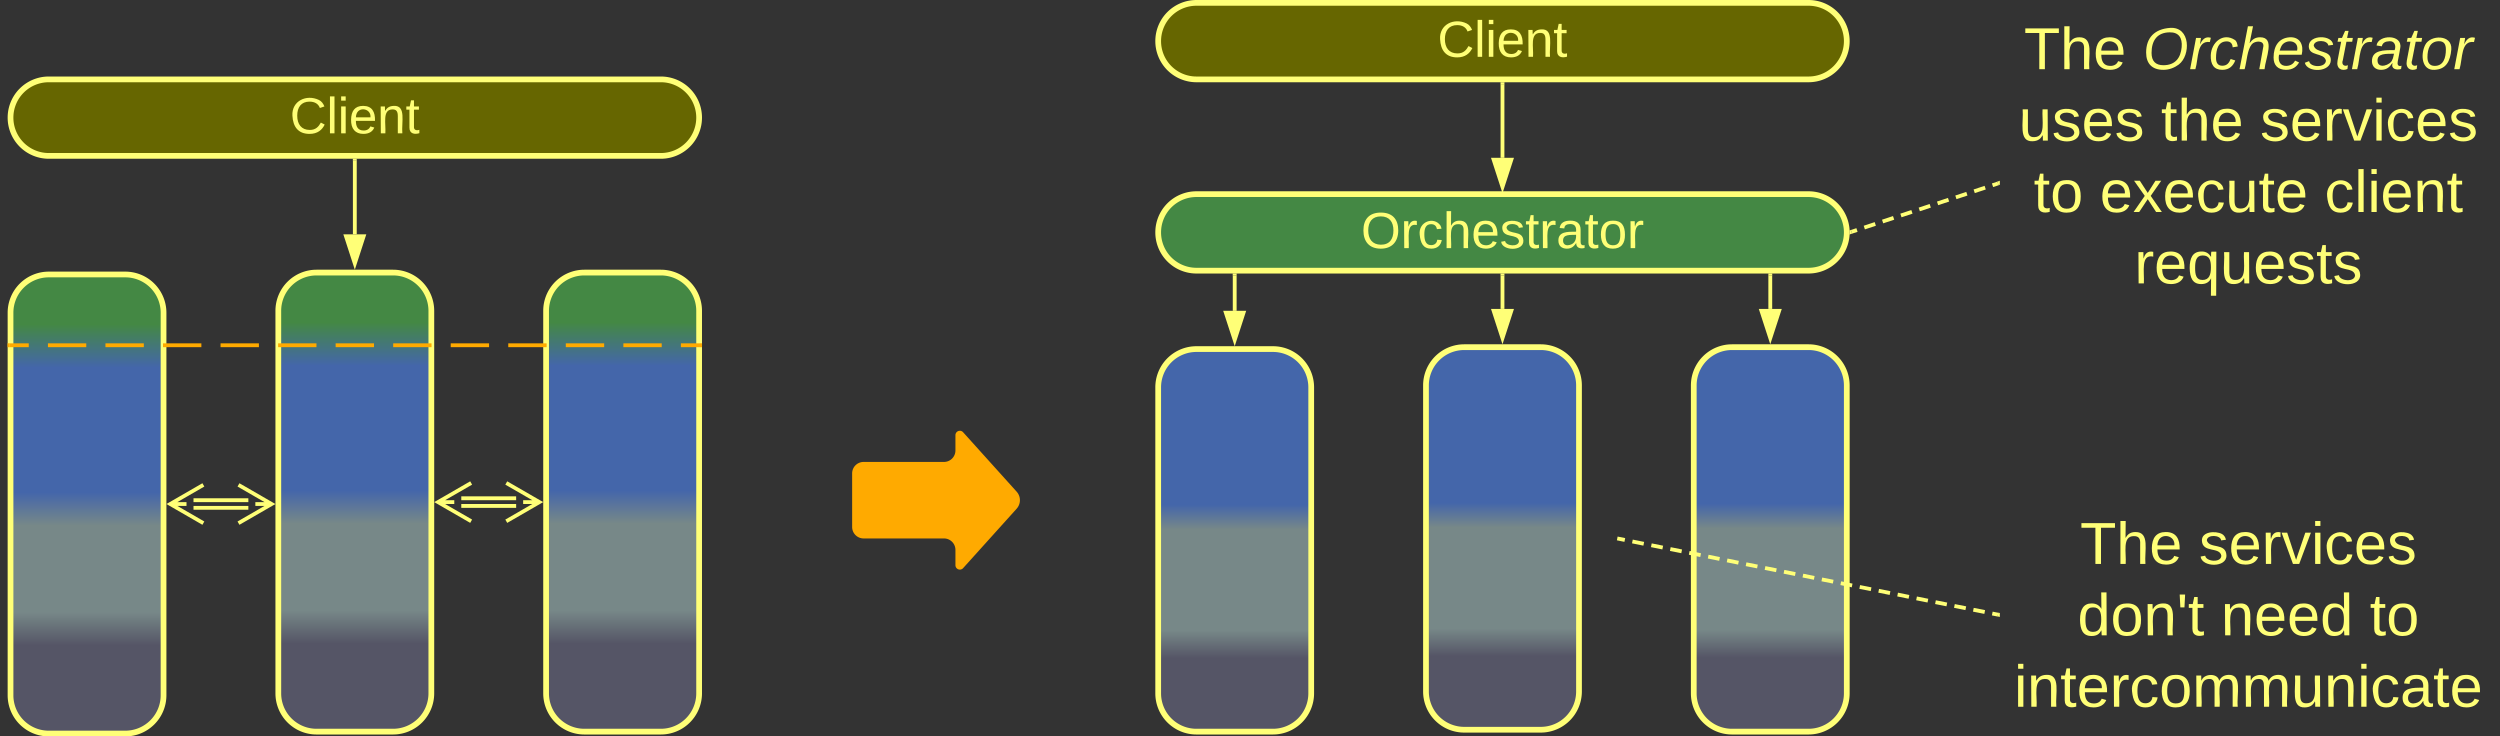 <svg xmlns="http://www.w3.org/2000/svg" xmlns:xlink="http://www.w3.org/1999/xlink" xmlns:lucid="lucid" width="1307" height="385"><rect width="100%" height="100%" fill="#333333" stroke="none"/><g transform="translate(-154.5 -418.5)" lucid:page-tab-id="0_0"><path d="M600 666a6 6 0 0 1 6-6h42a6 6 0 0 0 6-6v-8a2.3 2.3 0 0 1 4-1.54l28 31.08a6.67 6.67 0 0 1 0 8.92l-28 31.08a2.3 2.3 0 0 1-4-1.54v-8a6 6 0 0 0-6-6h-42a6 6 0 0 1-6-6z" fill="#fa0"/><path d="M1200 426a6 6 0 0 1 6-6h248a6 6 0 0 1 6 6v150.17a6 6 0 0 1-6 6h-248a6 6 0 0 1-6-6z" stroke="#ff7" stroke-opacity="0" stroke-width="3" fill="#788" fill-opacity="0"/><use xlink:href="#a" transform="matrix(1,0,0,1,1205,425) translate(7.642 29.67)"/><use xlink:href="#b" transform="matrix(1,0,0,1,1205,425) translate(69.778 29.67)"/><use xlink:href="#c" transform="matrix(1,0,0,1,1205,425) translate(4.963 67.003)"/><use xlink:href="#d" transform="matrix(1,0,0,1,1205,425) translate(79.284 67.003)"/><use xlink:href="#e" transform="matrix(1,0,0,1,1205,425) translate(131.136 67.003)"/><use xlink:href="#f" transform="matrix(1,0,0,1,1205,425) translate(12.741 104.337)"/><use xlink:href="#g" transform="matrix(1,0,0,1,1205,425) translate(47.309 104.337)"/><use xlink:href="#h" transform="matrix(1,0,0,1,1205,425) translate(164.84 104.337)"/><use xlink:href="#i" transform="matrix(1,0,0,1,1205,425) translate(65.414 141.67)"/><path d="M160 582a20 20 0 0 1 20-20h40a20 20 0 0 1 20 20v200a20 20 0 0 1-20 20h-40a20 20 0 0 1-20-20z" stroke="#ff7" stroke-width="3" fill="url(#j)"/><path d="M300 581a20 20 0 0 1 20-20h40a20 20 0 0 1 20 20v200a20 20 0 0 1-20 20h-40a20 20 0 0 1-20-20z" stroke="#ff7" stroke-width="3" fill="url(#k)"/><path d="M440 581a20 20 0 0 1 20-20h40a20 20 0 0 1 20 20v200a20 20 0 0 1-20 20h-40a20 20 0 0 1-20-20z" stroke="#ff7" stroke-width="3" fill="url(#l)"/><path d="M284.34 684h-28.68M284.34 680h-28.68M279.18 672l17.32 10-17.32 10m17.32-10H288M260.82 692l-17.32-10 17.32-10m-17.32 10h8.5M424.34 683h-28.68M424.34 679h-28.68M419.18 671l17.32 10-17.32 10m17.32-10H428M400.82 691l-17.32-10 17.32-10m-17.32 10h8.5" stroke="#ff7" stroke-width="2" fill="none"/><path d="M760 621a20 20 0 0 1 20-20h40a20 20 0 0 1 20 20v160a20 20 0 0 1-20 20h-40a20 20 0 0 1-20-20z" stroke="#ff7" stroke-width="3" fill="url(#m)"/><path d="M900 620a20 20 0 0 1 20-20h40a20 20 0 0 1 20 20v160a20 20 0 0 1-20 20h-40a20 20 0 0 1-20-20z" stroke="#ff7" stroke-width="3" fill="url(#n)"/><path d="M1040 620a20 20 0 0 1 20-20h40a20 20 0 0 1 20 20v161a20 20 0 0 1-20 20h-40a20 20 0 0 1-20-20z" stroke="#ff7" stroke-width="3" fill="url(#o)"/><path d="M760 540a20 20 0 0 1 20-20h320a20 20 0 0 1 20 20 20 20 0 0 1-20 20H780a20 20 0 0 1-20-20z" stroke="#ff7" stroke-width="3" fill="#484"/><use xlink:href="#p" transform="matrix(1,0,0,1,765,525) translate(101.042 23.208)"/><path d="M1122.45 539.7l2.88-.96m3.83-1.27l5.74-1.9m3.83-1.26l5.75-1.9m3.83-1.26l5.75-1.9m3.83-1.26l5.74-1.9m3.84-1.27l5.74-1.9m3.83-1.25l5.74-1.9m3.83-1.27l5.75-1.9m3.83-1.26l2.87-.95" stroke="#ff7" stroke-width="2" fill="none"/><path d="M1122.78 540.6l-1.36.45.1-1.05-.1-1 .75-.25zM1200 515.08l-.67.22-.6-1.85 1.27-.42z" stroke="#ff7" stroke-width=".05" fill="#ff7"/><path d="M160 480a20 20 0 0 1 20-20h320a20 20 0 0 1 20 20 20 20 0 0 1-20 20H180a20 20 0 0 1-20-20z" stroke="#ff7" stroke-width="3" fill="#660"/><use xlink:href="#q" transform="matrix(1,0,0,1,165,465) translate(141.042 23.208)"/><path d="M340 541v-38.5" stroke="#ff7" stroke-width="2" fill="none"/><path d="M340 556.26L335.37 542h9.26z" stroke="#ff7" stroke-width="2" fill="#ff7"/><path d="M340.98 502.53h-1.96v-1.03h1.96z" stroke="#ff7" stroke-width=".05" fill="#ff7"/><path d="M760 440a20 20 0 0 1 20-20h320a20 20 0 0 1 20 20 20 20 0 0 1-20 20H780a20 20 0 0 1-20-20z" stroke="#ff7" stroke-width="3" fill="#660"/><use xlink:href="#q" transform="matrix(1,0,0,1,765,425) translate(141.042 23.208)"/><path d="M940 501v-38.5" stroke="#ff7" stroke-width="2" fill="none"/><path d="M940 516.26L935.37 502h9.26z" stroke="#ff7" stroke-width="2" fill="#ff7"/><path d="M940.98 462.53H939v-1.03H941z" stroke="#ff7" stroke-width=".05" fill="#ff7"/><path d="M940 580v-17.5" stroke="#ff7" stroke-width="2" fill="none"/><path d="M940 595.26L935.37 581h9.26z" stroke="#ff7" stroke-width="2" fill="#ff7"/><path d="M940.98 562.53H939v-1.03H941z" stroke="#ff7" stroke-width=".05" fill="#ff7"/><path d="M800 581v-18.5" stroke="#ff7" stroke-width="2" fill="none"/><path d="M800 596.26L795.37 582h9.26z" stroke="#ff7" stroke-width="2" fill="#ff7"/><path d="M800.98 562.53H799v-1.03H801z" stroke="#ff7" stroke-width=".05" fill="#ff7"/><path d="M1080 580v-17.5" stroke="#ff7" stroke-width="2" fill="none"/><path d="M1080 595.26l-4.63-14.26h9.27z" stroke="#ff7" stroke-width="2" fill="#ff7"/><path d="M1080.98 562.53h-1.95v-1.03h1.95z" stroke="#ff7" stroke-width=".05" fill="#ff7"/><path d="M520.5 599h-10.03m-10.03 0H480.4m-10.04 0H450.3m-10.02 0h-20.06m-10.03 0h-20.06m-10.03 0h-20.04m-10.03 0h-20.06m-10.03 0H299.9m-10.04 0H269.8m-10.02 0h-20.06m-10.03 0h-20.06m-10.03 0h-20.04m-10.03 0H159.5" stroke="#fa0" stroke-width="2" fill="none"/><path d="M521.5 599.98h-1.03V598h1.03zM159.53 599.98h-1.03V598h1.03z" stroke="#fa0" stroke-width=".05" fill="#fa0"/><path d="M1200 686a6 6 0 0 1 6-6h248a6 6 0 0 1 6 6v108a6 6 0 0 1-6 6h-248a6 6 0 0 1-6-6z" stroke="#ff7" stroke-opacity="0" stroke-width="3" fill="#788" fill-opacity="0"/><g><use xlink:href="#r" transform="matrix(1,0,0,1,1205,685) translate(36.981 28.326)"/><use xlink:href="#e" transform="matrix(1,0,0,1,1205,685) translate(99.117 28.326)"/><use xlink:href="#s" transform="matrix(1,0,0,1,1205,685) translate(35.642 65.66)"/><use xlink:href="#t" transform="matrix(1,0,0,1,1205,685) translate(110.654 65.66)"/><use xlink:href="#u" transform="matrix(1,0,0,1,1205,685) translate(188.432 65.66)"/><use xlink:href="#v" transform="matrix(1,0,0,1,1205,685) translate(2.5 102.993)"/></g><path d="M1000.98 700.2l2.97.6m3.96.78l5.95 1.2m3.96.78l5.96 1.2m3.96.78l5.94 1.2m3.96.78l5.94 1.2m3.96.78l5.94 1.2m3.96.78l5.94 1.2m3.96.8l5.95 1.17m3.96.8l5.94 1.18m3.96.8l5.94 1.18m3.96.8l5.94 1.2m3.96.8l5.94 1.18m3.96.8l5.94 1.17m3.96.8l5.95 1.18m3.96.8l5.94 1.2m3.96.78l5.94 1.2m3.96.8l5.94 1.18m3.96.8l5.94 1.18m3.96.8l5.95 1.18m3.95.8l5.94 1.18m3.95.8l2.97.58M1001 700.2l-1-.2" stroke="#ff7" stroke-width="2" fill="none"/><path d="M1200 739v2l-1.2-.25.4-1.9z" stroke="#ff7" stroke-width=".05" fill="#ff7"/><defs><path d="M127-220V0H93v-220H8v-28h204v28h-85" id="w" fill="#ff7"/><path d="M106-169C34-169 62-67 57 0H25v-261h32l-1 103c12-21 28-36 61-36 89 0 53 116 60 194h-32v-121c2-32-8-49-39-48" id="x" fill="#ff7"/><path d="M100-194c63 0 86 42 84 106H49c0 40 14 67 53 68 26 1 43-12 49-29l28 8c-11 28-37 45-77 45C44 4 14-33 15-96c1-61 26-98 85-98zm52 81c6-60-76-77-97-28-3 7-6 17-6 28h103" id="y" fill="#ff7"/><g id="a"><use transform="matrix(0.086,0,0,0.086,0,0)" xlink:href="#w"/><use transform="matrix(0.086,0,0,0.086,18.926,0)" xlink:href="#x"/><use transform="matrix(0.086,0,0,0.086,36.21,0)" xlink:href="#y"/></g><path d="M20-101c0-91 52-143 145-150 126-9 127 168 53 223-23 17-55 32-93 32C57 4 20-33 20-101zm216-33c5-57-18-91-73-90-77 1-110 51-110 125 0 49 23 75 73 75 72-1 104-45 110-110" id="z" fill="#ff7"/><path d="M66-151c12-25 30-51 66-40l-6 26C45-176 58-65 38 0H6l36-190h30" id="A" fill="#ff7"/><path d="M44-68c0 29 11 47 38 47 30 0 42-19 51-41l28 9C148-21 126 4 82 4 31 4 10-29 12-85c3-77 74-140 146-93 12 8 15 23 18 40l-31 5c-1-22-13-36-36-36-52 0-65 49-65 101" id="B" fill="#ff7"/><path d="M67-158c15-20 31-36 64-36 94 0 33 127 27 194h-32l25-140c3-38-53-32-70-12C52-117 51-51 37 0H6l51-261h31" id="C" fill="#ff7"/><path d="M111-194c62-3 86 47 72 106H45c-7 38 6 69 45 68 27-1 43-14 53-32l24 11C152-15 129 4 87 4 38 3 12-23 12-71c0-70 32-119 99-123zm44 81c14-66-71-72-95-28-4 8-8 17-11 28h106" id="D" fill="#ff7"/><path d="M55-144c13 50 104 24 104 88C159 21 15 23 1-39l26-10c6 40 102 42 102-4-13-50-104-23-104-87 0-71 143-71 148-8l-29 4c-5-35-85-37-89 0" id="E" fill="#ff7"/><path d="M51-54c-9 22 5 41 31 30L79-1C43 14 10-4 19-52l22-115H19l5-23h22l19-43h21l-9 43h35l-4 23H73" id="F" fill="#ff7"/><path d="M165-48c-4 18 1 34 23 27l-3 20c-29 8-62 0-52-35h-2C116-14 99 4 63 4 30 4 8-16 8-49c0-68 71-67 138-67 10-26 0-56-31-54-26 1-42 9-47 31l-32-5c8-67 160-71 144 15-5 28-9 54-15 81zM42-50c3 52 80 24 89-6 7-12 7-24 11-38-47 1-103-4-100 44" id="G" fill="#ff7"/><path d="M30-147c31-64 166-65 159 27C183-49 158 1 86 4 9 8 1-88 30-147zM88-20c53 0 68-48 68-100 0-31-11-51-44-50-52 1-68 46-68 97 0 32 13 53 44 53" id="H" fill="#ff7"/><g id="b"><use transform="matrix(0.086,0,0,0.086,0,0)" xlink:href="#z"/><use transform="matrix(0.086,0,0,0.086,24.198,0)" xlink:href="#A"/><use transform="matrix(0.086,0,0,0.086,34.481,0)" xlink:href="#B"/><use transform="matrix(0.086,0,0,0.086,50.037,0)" xlink:href="#C"/><use transform="matrix(0.086,0,0,0.086,67.321,0)" xlink:href="#D"/><use transform="matrix(0.086,0,0,0.086,84.605,0)" xlink:href="#E"/><use transform="matrix(0.086,0,0,0.086,100.16,0)" xlink:href="#F"/><use transform="matrix(0.086,0,0,0.086,108.802,0)" xlink:href="#A"/><use transform="matrix(0.086,0,0,0.086,119.086,0)" xlink:href="#G"/><use transform="matrix(0.086,0,0,0.086,136.37,0)" xlink:href="#F"/><use transform="matrix(0.086,0,0,0.086,145.012,0)" xlink:href="#H"/><use transform="matrix(0.086,0,0,0.086,162.296,0)" xlink:href="#A"/></g><path d="M84 4C-5 8 30-112 23-190h32v120c0 31 7 50 39 49 72-2 45-101 50-169h31l1 190h-30c-1-10 1-25-2-33-11 22-28 36-60 37" id="I" fill="#ff7"/><path d="M135-143c-3-34-86-38-87 0 15 53 115 12 119 90S17 21 10-45l28-5c4 36 97 45 98 0-10-56-113-15-118-90-4-57 82-63 122-42 12 7 21 19 24 35" id="J" fill="#ff7"/><g id="c"><use transform="matrix(0.086,0,0,0.086,0,0)" xlink:href="#I"/><use transform="matrix(0.086,0,0,0.086,17.284,0)" xlink:href="#J"/><use transform="matrix(0.086,0,0,0.086,32.84,0)" xlink:href="#y"/><use transform="matrix(0.086,0,0,0.086,50.123,0)" xlink:href="#J"/></g><path d="M59-47c-2 24 18 29 38 22v24C64 9 27 4 27-40v-127H5v-23h24l9-43h21v43h35v23H59v120" id="K" fill="#ff7"/><g id="d"><use transform="matrix(0.086,0,0,0.086,0,0)" xlink:href="#K"/><use transform="matrix(0.086,0,0,0.086,8.642,0)" xlink:href="#x"/><use transform="matrix(0.086,0,0,0.086,25.926,0)" xlink:href="#y"/></g><path d="M114-163C36-179 61-72 57 0H25l-1-190h30c1 12-1 29 2 39 6-27 23-49 58-41v29" id="L" fill="#ff7"/><path d="M108 0H70L1-190h34L89-25l56-165h34" id="M" fill="#ff7"/><path d="M24-231v-30h32v30H24zM24 0v-190h32V0H24" id="N" fill="#ff7"/><path d="M96-169c-40 0-48 33-48 73s9 75 48 75c24 0 41-14 43-38l32 2c-6 37-31 61-74 61-59 0-76-41-82-99-10-93 101-131 147-64 4 7 5 14 7 22l-32 3c-4-21-16-35-41-35" id="O" fill="#ff7"/><g id="e"><use transform="matrix(0.086,0,0,0.086,0,0)" xlink:href="#J"/><use transform="matrix(0.086,0,0,0.086,15.556,0)" xlink:href="#y"/><use transform="matrix(0.086,0,0,0.086,32.84,0)" xlink:href="#L"/><use transform="matrix(0.086,0,0,0.086,43.123,0)" xlink:href="#M"/><use transform="matrix(0.086,0,0,0.086,58.679,0)" xlink:href="#N"/><use transform="matrix(0.086,0,0,0.086,65.506,0)" xlink:href="#O"/><use transform="matrix(0.086,0,0,0.086,81.062,0)" xlink:href="#y"/><use transform="matrix(0.086,0,0,0.086,98.346,0)" xlink:href="#J"/></g><path d="M100-194c62-1 85 37 85 99 1 63-27 99-86 99S16-35 15-95c0-66 28-99 85-99zM99-20c44 1 53-31 53-75 0-43-8-75-51-75s-53 32-53 75 10 74 51 75" id="P" fill="#ff7"/><g id="f"><use transform="matrix(0.086,0,0,0.086,0,0)" xlink:href="#K"/><use transform="matrix(0.086,0,0,0.086,8.642,0)" xlink:href="#P"/></g><path d="M141 0L90-78 38 0H4l68-98-65-92h35l48 74 47-74h35l-64 92 68 98h-35" id="Q" fill="#ff7"/><g id="g"><use transform="matrix(0.086,0,0,0.086,0,0)" xlink:href="#y"/><use transform="matrix(0.086,0,0,0.086,17.284,0)" xlink:href="#Q"/><use transform="matrix(0.086,0,0,0.086,32.84,0)" xlink:href="#y"/><use transform="matrix(0.086,0,0,0.086,50.123,0)" xlink:href="#O"/><use transform="matrix(0.086,0,0,0.086,65.679,0)" xlink:href="#I"/><use transform="matrix(0.086,0,0,0.086,82.963,0)" xlink:href="#K"/><use transform="matrix(0.086,0,0,0.086,91.605,0)" xlink:href="#y"/></g><path d="M24 0v-261h32V0H24" id="R" fill="#ff7"/><path d="M117-194c89-4 53 116 60 194h-32v-121c0-31-8-49-39-48C34-167 62-67 57 0H25l-1-190h30c1 10-1 24 2 32 11-22 29-35 61-36" id="S" fill="#ff7"/><g id="h"><use transform="matrix(0.086,0,0,0.086,0,0)" xlink:href="#O"/><use transform="matrix(0.086,0,0,0.086,15.556,0)" xlink:href="#R"/><use transform="matrix(0.086,0,0,0.086,22.383,0)" xlink:href="#N"/><use transform="matrix(0.086,0,0,0.086,29.21,0)" xlink:href="#y"/><use transform="matrix(0.086,0,0,0.086,46.494,0)" xlink:href="#S"/><use transform="matrix(0.086,0,0,0.086,63.778,0)" xlink:href="#K"/></g><path d="M145-31C134-9 116 4 85 4 32 4 16-35 15-94c0-59 17-99 70-100 32-1 48 14 60 33 0-11-1-24 2-32h30l-1 268h-32zM93-21c41 0 51-33 51-76s-8-73-50-73c-40 0-46 35-46 75s5 74 45 74" id="T" fill="#ff7"/><g id="i"><use transform="matrix(0.086,0,0,0.086,0,0)" xlink:href="#L"/><use transform="matrix(0.086,0,0,0.086,10.284,0)" xlink:href="#y"/><use transform="matrix(0.086,0,0,0.086,27.568,0)" xlink:href="#T"/><use transform="matrix(0.086,0,0,0.086,44.852,0)" xlink:href="#I"/><use transform="matrix(0.086,0,0,0.086,62.136,0)" xlink:href="#y"/><use transform="matrix(0.086,0,0,0.086,79.42,0)" xlink:href="#J"/><use transform="matrix(0.086,0,0,0.086,94.975,0)" xlink:href="#K"/><use transform="matrix(0.086,0,0,0.086,103.617,0)" xlink:href="#J"/></g><linearGradient gradientUnits="userSpaceOnUse" id="j" x1="160" y1="802" x2="160" y2="562"><stop offset="19.2%" stop-color="#556"/><stop offset="26.45%" stop-color="#788"/><stop offset="45.29%" stop-color="#788"/><stop offset="52.54%" stop-color="#46a"/><stop offset="79.71%" stop-color="#46a"/><stop offset="89.13%" stop-color="#484"/></linearGradient><linearGradient gradientUnits="userSpaceOnUse" id="k" x1="300" y1="801" x2="300" y2="561"><stop offset="19.2%" stop-color="#556"/><stop offset="26.45%" stop-color="#788"/><stop offset="45.29%" stop-color="#788"/><stop offset="52.54%" stop-color="#46a"/><stop offset="79.71%" stop-color="#46a"/><stop offset="89.13%" stop-color="#484"/></linearGradient><linearGradient gradientUnits="userSpaceOnUse" id="l" x1="440" y1="801" x2="440" y2="561"><stop offset="19.2%" stop-color="#556"/><stop offset="26.45%" stop-color="#788"/><stop offset="45.29%" stop-color="#788"/><stop offset="52.54%" stop-color="#46a"/><stop offset="79.71%" stop-color="#46a"/><stop offset="89.13%" stop-color="#484"/></linearGradient><linearGradient gradientUnits="userSpaceOnUse" id="m" x1="760" y1="801" x2="760" y2="601"><stop offset="19.2%" stop-color="#556"/><stop offset="26.45%" stop-color="#788"/><stop offset="52.86%" stop-color="#788"/><stop offset="59.29%" stop-color="#46a"/></linearGradient><linearGradient gradientUnits="userSpaceOnUse" id="n" x1="900" y1="800" x2="900" y2="600"><stop offset="19.2%" stop-color="#556"/><stop offset="26.45%" stop-color="#788"/><stop offset="52.86%" stop-color="#788"/><stop offset="59.29%" stop-color="#46a"/></linearGradient><linearGradient gradientUnits="userSpaceOnUse" id="o" x1="1040" y1="801" x2="1040" y2="600"><stop offset="19.2%" stop-color="#556"/><stop offset="26.45%" stop-color="#788"/><stop offset="52.86%" stop-color="#788"/><stop offset="59.29%" stop-color="#46a"/></linearGradient><path d="M140-251c81 0 123 46 123 126C263-46 219 4 140 4 59 4 17-45 17-125s42-126 123-126zm0 227c63 0 89-41 89-101s-29-99-89-99c-61 0-89 39-89 99S79-25 140-24" id="U" fill="#ff7"/><path d="M141-36C126-15 110 5 73 4 37 3 15-17 15-53c-1-64 63-63 125-63 3-35-9-54-41-54-24 1-41 7-42 31l-33-3c5-37 33-52 76-52 45 0 72 20 72 64v82c-1 20 7 32 28 27v20c-31 9-61-2-59-35zM48-53c0 20 12 33 32 33 41-3 63-29 60-74-43 2-92-5-92 41" id="V" fill="#ff7"/><g id="p"><use transform="matrix(0.074,0,0,0.074,0,0)" xlink:href="#U"/><use transform="matrix(0.074,0,0,0.074,20.741,0)" xlink:href="#L"/><use transform="matrix(0.074,0,0,0.074,29.556,0)" xlink:href="#O"/><use transform="matrix(0.074,0,0,0.074,42.889,0)" xlink:href="#x"/><use transform="matrix(0.074,0,0,0.074,57.704,0)" xlink:href="#y"/><use transform="matrix(0.074,0,0,0.074,72.519,0)" xlink:href="#J"/><use transform="matrix(0.074,0,0,0.074,85.852,0)" xlink:href="#K"/><use transform="matrix(0.074,0,0,0.074,93.259,0)" xlink:href="#L"/><use transform="matrix(0.074,0,0,0.074,102.074,0)" xlink:href="#V"/><use transform="matrix(0.074,0,0,0.074,116.889,0)" xlink:href="#K"/><use transform="matrix(0.074,0,0,0.074,124.296,0)" xlink:href="#P"/><use transform="matrix(0.074,0,0,0.074,139.111,0)" xlink:href="#L"/></g><path d="M212-179c-10-28-35-45-73-45-59 0-87 40-87 99 0 60 29 101 89 101 43 0 62-24 78-52l27 14C228-24 195 4 139 4 59 4 22-46 18-125c-6-104 99-153 187-111 19 9 31 26 39 46" id="W" fill="#ff7"/><g id="q"><use transform="matrix(0.074,0,0,0.074,0,0)" xlink:href="#W"/><use transform="matrix(0.074,0,0,0.074,19.185,0)" xlink:href="#R"/><use transform="matrix(0.074,0,0,0.074,25.037,0)" xlink:href="#N"/><use transform="matrix(0.074,0,0,0.074,30.889,0)" xlink:href="#y"/><use transform="matrix(0.074,0,0,0.074,45.704,0)" xlink:href="#S"/><use transform="matrix(0.074,0,0,0.074,60.519,0)" xlink:href="#K"/></g><g id="r"><use transform="matrix(0.086,0,0,0.086,0,0)" xlink:href="#w"/><use transform="matrix(0.086,0,0,0.086,18.926,0)" xlink:href="#x"/><use transform="matrix(0.086,0,0,0.086,36.21,0)" xlink:href="#y"/></g><path d="M85-194c31 0 48 13 60 33l-1-100h32l1 261h-30c-2-10 0-23-3-31C134-8 116 4 85 4 32 4 16-35 15-94c0-66 23-100 70-100zm9 24c-40 0-46 34-46 75 0 40 6 74 45 74 42 0 51-32 51-76 0-42-9-74-50-73" id="X" fill="#ff7"/><path d="M47-170H22l-4-78h33" id="Y" fill="#ff7"/><g id="s"><use transform="matrix(0.086,0,0,0.086,0,0)" xlink:href="#X"/><use transform="matrix(0.086,0,0,0.086,17.284,0)" xlink:href="#P"/><use transform="matrix(0.086,0,0,0.086,34.568,0)" xlink:href="#S"/><use transform="matrix(0.086,0,0,0.086,51.852,0)" xlink:href="#Y"/><use transform="matrix(0.086,0,0,0.086,57.728,0)" xlink:href="#K"/></g><g id="t"><use transform="matrix(0.086,0,0,0.086,0,0)" xlink:href="#S"/><use transform="matrix(0.086,0,0,0.086,17.284,0)" xlink:href="#y"/><use transform="matrix(0.086,0,0,0.086,34.568,0)" xlink:href="#y"/><use transform="matrix(0.086,0,0,0.086,51.852,0)" xlink:href="#X"/></g><g id="u"><use transform="matrix(0.086,0,0,0.086,0,0)" xlink:href="#K"/><use transform="matrix(0.086,0,0,0.086,8.642,0)" xlink:href="#P"/></g><path d="M210-169c-67 3-38 105-44 169h-31v-121c0-29-5-50-35-48C34-165 62-65 56 0H25l-1-190h30c1 10-1 24 2 32 10-44 99-50 107 0 11-21 27-35 58-36 85-2 47 119 55 194h-31v-121c0-29-5-49-35-48" id="Z" fill="#ff7"/><g id="v"><use transform="matrix(0.086,0,0,0.086,0,0)" xlink:href="#N"/><use transform="matrix(0.086,0,0,0.086,6.827,0)" xlink:href="#S"/><use transform="matrix(0.086,0,0,0.086,24.111,0)" xlink:href="#K"/><use transform="matrix(0.086,0,0,0.086,32.753,0)" xlink:href="#y"/><use transform="matrix(0.086,0,0,0.086,50.037,0)" xlink:href="#L"/><use transform="matrix(0.086,0,0,0.086,60.321,0)" xlink:href="#O"/><use transform="matrix(0.086,0,0,0.086,75.877,0)" xlink:href="#P"/><use transform="matrix(0.086,0,0,0.086,93.16,0)" xlink:href="#Z"/><use transform="matrix(0.086,0,0,0.086,119,0)" xlink:href="#Z"/><use transform="matrix(0.086,0,0,0.086,144.84,0)" xlink:href="#I"/><use transform="matrix(0.086,0,0,0.086,162.123,0)" xlink:href="#S"/><use transform="matrix(0.086,0,0,0.086,179.407,0)" xlink:href="#N"/><use transform="matrix(0.086,0,0,0.086,186.235,0)" xlink:href="#O"/><use transform="matrix(0.086,0,0,0.086,201.79,0)" xlink:href="#V"/><use transform="matrix(0.086,0,0,0.086,219.074,0)" xlink:href="#K"/><use transform="matrix(0.086,0,0,0.086,227.716,0)" xlink:href="#y"/></g></defs></g></svg>